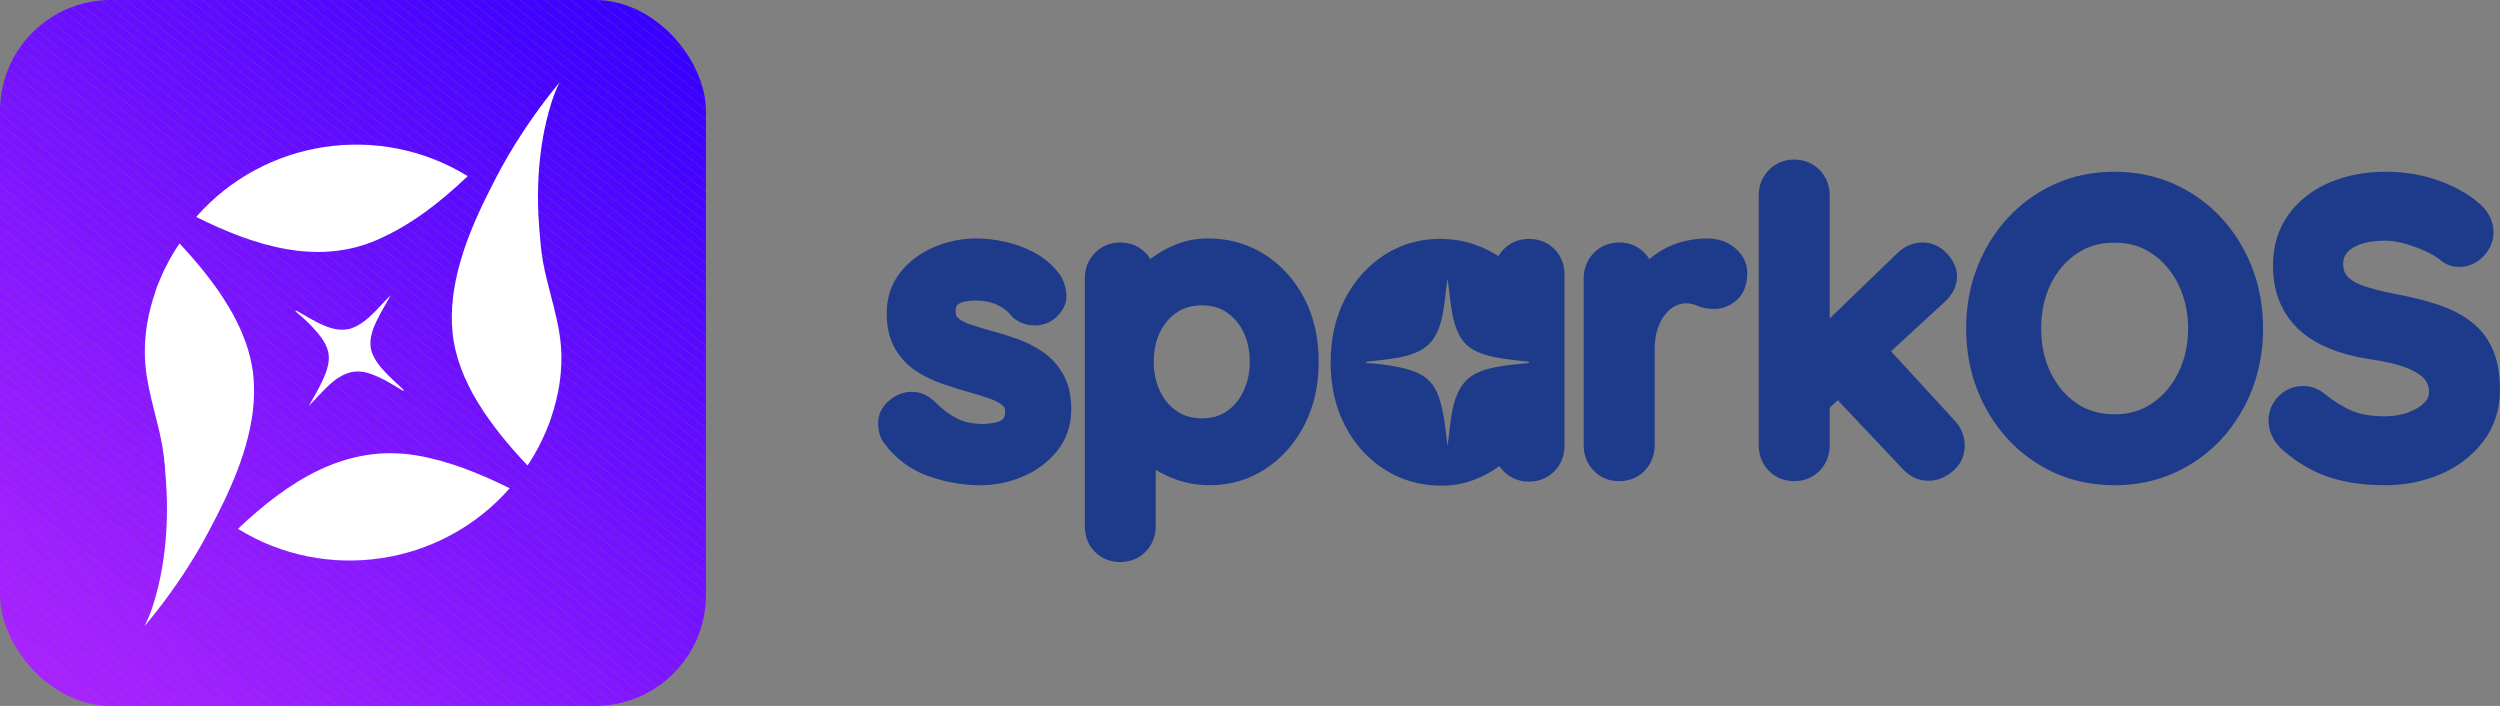 <?xml version="1.0" encoding="UTF-8"?>
<svg id="Layer_1" data-name="Layer 1" xmlns="http://www.w3.org/2000/svg" xmlns:xlink="http://www.w3.org/1999/xlink" viewBox="0 0 2808.78 793.14">
  <rect x="0" y="0" width="2808.78" height="793.14" fill="#808080" stroke="none"/>
  <defs>
    <style>
      .cls-1 {
        fill: #7513ff;
      }

      .cls-2 {
        fill: #4f07ff;
      }

      .cls-3 {
        fill: #6a0fff;
      }

      .cls-4 {
        fill: #991eff;
      }

      .cls-5 {
        fill: #7e15ff;
      }

      .cls-6 {
        fill: #951cff;
      }

      .cls-7 {
        fill: #620dff;
      }

      .cls-8 {
        fill: #5609ff;
      }

      .cls-9 {
        fill: #7713ff;
      }

      .cls-10 {
        fill: #a621ff;
      }

      .cls-11 {
        fill: #650eff;
      }

      .cls-12 {
        fill: #9e1fff;
      }

      .cls-13 {
        fill: #8818ff;
      }

      .cls-14 {
        fill: #8b19ff;
      }

      .cls-15 {
        fill: #4203ff;
      }

      .cls-16 {
        fill: #a321ff;
      }

      .cls-17 {
        fill: #8116ff;
      }

      .cls-18 {
        fill: #630dff;
      }

      .cls-19 {
        fill: #8618ff;
      }

      .cls-20 {
        fill: #3d02ff;
      }

      .cls-21 {
        fill: #961cff;
      }

      .cls-22 {
        fill: #7111ff;
      }

      .cls-23 {
        fill: #8317ff;
      }

      .cls-24 {
        fill: #5008ff;
      }

      .cls-25 {
        fill: #3e02ff;
      }

      .cls-26 {
        fill: #4805ff;
      }

      .cls-27 {
        fill: #6b10ff;
      }

      .cls-28 {
        fill: #fff;
      }

      .cls-29 {
        fill: #4705ff;
      }

      .cls-30 {
        fill: #570aff;
      }

      .cls-31 {
        fill: #a822ff;
      }

      .cls-32 {
        fill: #9f1fff;
      }

      .cls-33 {
        fill: #8718ff;
      }

      .cls-34 {
        fill: #9a1eff;
      }

      .cls-35 {
        fill: #5309ff;
      }

      .cls-36 {
        fill: #9d1fff;
      }

      .cls-37 {
        fill: #4003ff;
      }

      .cls-38 {
        fill: #8518ff;
      }

      .cls-39 {
        fill: #901bff;
      }

      .cls-40 {
        fill: none;
      }

      .cls-41 {
        fill: #8d1aff;
      }

      .cls-42 {
        fill: #4c06ff;
      }

      .cls-43 {
        fill: #a722ff;
      }

      .cls-44 {
        fill: #7c15ff;
      }

      .cls-45 {
        fill: #7011ff;
      }

      .cls-46 {
        fill: #3a01ff;
      }

      .cls-47 {
        fill: #9b1eff;
      }

      .cls-48 {
        fill: #7613ff;
      }

      .cls-49 {
        fill: #580aff;
      }

      .cls-50 {
        fill: #5509ff;
      }

      .cls-51 {
        fill: #4604ff;
      }

      .cls-52 {
        fill: #3c01ff;
      }

      .cls-53 {
        fill: #8e1aff;
      }

      .cls-54 {
        fill: #4404ff;
      }

      .cls-55 {
        fill: #8417ff;
      }

      .cls-56 {
        fill: #a421ff;
      }

      .cls-57 {
        fill: #6f11ff;
      }

      .cls-58 {
        fill: #7412ff;
      }

      .cls-59 {
        fill: #7312ff;
      }

      .cls-60 {
        fill: #680fff;
      }

      .cls-61 {
        fill: #660eff;
      }

      .cls-62 {
        fill: #6d10ff;
      }

      .cls-63 {
        fill: #9c1eff;
      }

      .cls-64 {
        fill: #a320ff;
      }

      .cls-65 {
        fill: #5108ff;
      }

      .cls-66 {
        fill: #8016ff;
      }

      .cls-67 {
        fill: #610dff;
      }

      .cls-68 {
        fill: #7f16ff;
      }

      .cls-69 {
        fill: #670eff;
      }

      .cls-70 {
        fill: #931cff;
      }

      .cls-71 {
        fill: #8217ff;
      }

      .cls-72 {
        fill: #590aff;
      }

      .cls-73 {
        fill: #8c1aff;
      }

      .cls-74 {
        fill: #7212ff;
      }

      .cls-75 {
        fill: #5c0bff;
      }

      .cls-76 {
        fill: #4504ff;
      }

      .cls-77 {
        fill: #4a06ff;
      }

      .cls-78 {
        fill: #921bff;
      }

      .cls-79 {
        fill: #3800ff;
      }

      .cls-80 {
        fill: #7b15ff;
      }

      .cls-81 {
        fill: #1e3a8b;
      }

      .cls-82 {
        fill: #4d07ff;
      }

      .cls-83 {
        fill: #5a0bff;
      }

      .cls-84 {
        fill: #941cff;
      }

      .cls-85 {
        fill: #6e10ff;
      }

      .cls-86 {
        fill: #a220ff;
      }

      .cls-87 {
        fill: #8a19ff;
      }

      .cls-88 {
        fill: #7914ff;
      }

      .cls-89 {
        fill: #5208ff;
      }

      .cls-90 {
        fill: #a120ff;
      }

      .cls-91 {
        fill: #5e0cff;
      }

      .cls-92 {
        fill: #3700ff;
      }

      .cls-93 {
        fill: #4906ff;
      }

      .cls-94 {
        fill: #3f02ff;
      }

      .cls-95 {
        fill: #8919ff;
      }

      .cls-96 {
        fill: #911bff;
      }

      .cls-97 {
        fill: #600cff;
      }

      .cls-98 {
        fill: #8f1aff;
      }

      .cls-99 {
        fill: #4e07ff;
      }

      .cls-100 {
        fill: #a521ff;
      }

      .cls-101 {
        fill: #5b0bff;
      }

      .cls-102 {
        fill: #7814ff;
      }

      .cls-103 {
        fill: #690fff;
      }

      .cls-104 {
        fill: #4103ff;
      }

      .cls-105 {
        fill: #7d15ff;
      }

      .cls-106 {
        fill: #640eff;
      }

      .cls-107 {
        fill: #971dff;
      }

      .cls-108 {
        clip-path: url(#clippath);
      }

      .cls-109 {
        fill: #981dff;
      }

      .cls-110 {
        fill: #3901ff;
      }

      .cls-111 {
        fill: #5d0cff;
      }

      .cls-112 {
        fill: #a020ff;
      }

      .cls-113 {
        fill: #7a14ff;
      }
    </style>
    <clipPath id="clippath">
      <rect class="cls-40" width="793.14" height="793.14" rx="124.57" ry="124.57"/>
    </clipPath>
  </defs>
  <path class="cls-81" d="M2800.97,393.44c-5.36-12.68-13.54-23.38-24.28-31.82-10.2-7.95-23.03-14.54-38.12-19.53-14.24-4.68-30.89-8.79-49.44-12.2-13.26-2.6-24.77-5.57-34.14-8.84-7.91-2.78-13.87-6.33-17.72-10.62-3.18-3.52-4.73-8.12-4.73-14.05,0-4.75,1.3-8.63,4.1-12.17,3.06-3.9,8.02-7.12,14.75-9.65,7.47-2.78,17.07-4.2,28.5-4.2,6.68,0,14.08,1.14,22.01,3.39,8.42,2.39,16.49,5.38,24.05,8.84,7.03,3.29,12.59,6.68,16.53,10.11.21.19.46.42.72.6,5.82,4.38,12.5,6.59,19.8,6.59,10.41,0,19.85-4.2,27.34-12.13,7.42-7.84,11.15-16.86,11.15-26.81,0-8.95-3.08-22.05-17.72-33.79-11.76-9.99-26.88-18.3-44.99-24.67-18.04-6.33-37.87-9.53-58.9-9.53-22.49,0-43.37,3.99-62.13,11.87-19.29,8.12-34.92,20.24-46.38,35.99-11.73,16.05-17.65,35.5-17.65,57.84,0,14.59,2.46,28.04,7.28,39.93,4.94,12.13,12.31,22.82,21.96,31.75,9.41,8.74,21.2,15.98,34.99,21.52,13.24,5.36,28.76,9.37,46.1,11.94,16.19,2.27,29.61,5.45,39.84,9.44,9.21,3.64,15.95,7.88,20.01,12.62,3.46,4.06,5.13,8.95,5.13,14.96,0,4.24-1.6,7.91-5.03,11.43-4.41,4.55-10.48,8.26-18.09,11.06-7.93,2.95-16.84,4.43-26.48,4.43-14.86,0-27.34-2.11-37.08-6.26-10.2-4.34-20.71-10.9-31.38-19.6-6.79-5.45-14.63-8.19-23.31-8.19-10.99,0-20.66,4.1-28.04,11.9-7.24,7.7-10.9,16.79-10.9,27.04,0,6.19,1.53,12.38,4.48,18.32,2.9,5.77,7,10.95,12.17,15.28,16.65,14.4,34.51,24.63,53.06,30.43,18.09,5.64,38.63,8.51,60.99,8.51s43.18-4.15,62.4-12.36c19.64-8.39,35.78-20.71,47.96-36.62,12.57-16.42,18.97-36.11,18.97-58.53,0-17.07-2.64-31.93-7.81-44.22ZM2530.41,300.96c-8.12-21.1-19.73-39.93-34.51-56.03-14.89-16.19-32.79-29.01-53.2-38.17-20.48-9.18-43.06-13.8-67.11-13.8s-46.66,4.61-66.97,13.82c-20.24,9.14-38.05,21.98-52.92,38.15-14.79,16.09-26.39,34.92-34.53,56.03-8.09,21.01-12.17,43.94-12.17,68.11s4.08,47.08,12.17,68.09c8.09,21.1,19.73,39.96,34.53,56.05,14.86,16.19,32.67,29.01,52.92,38.15,20.31,9.18,42.88,13.82,66.97,13.82s46.64-4.64,67.13-13.8c20.38-9.14,38.29-21.98,53.17-38.17,14.82-16.09,26.39-34.97,34.51-56.05,8.09-21.03,12.22-43.92,12.22-68.09s-4.13-47.08-12.22-68.11ZM2447.39,418.67c-7.14,14.47-17.02,26.04-29.4,34.46-12.2,8.33-26.09,12.34-42.39,12.34s-30.24-4.01-42.44-12.34c-12.5-8.51-22.05-19.76-29.17-34.39-7.12-14.68-10.74-31.4-10.74-49.67s3.62-35.34,10.74-49.86c7.12-14.49,16.63-25.67,29.17-34.21,12.2-8.33,26.09-12.36,42.44-12.36s30.19,4.04,42.39,12.36c12.38,8.39,22.26,20.01,29.4,34.44,7.28,14.68,10.97,31.38,10.97,49.63s-3.69,34.92-10.97,49.6ZM2195.46,471.84l-70.85-77.18,59.06-54.36c10.02-8.84,15.07-18.85,15.07-29.85,0-8.65-3.69-17.14-10.92-25.23-7.54-8.37-17.04-12.8-27.57-12.8s-20.8,4.24-28.71,12.15l-75.85,73.23v-138.19c0-11.18-3.78-20.78-11.32-28.57-7.49-7.68-17.35-11.76-28.52-11.76s-21.1,4.08-28.57,11.76c-7.51,7.75-11.32,17.37-11.32,28.57v280.71c0,11.25,3.8,20.85,11.32,28.55,7.47,7.68,17.35,11.73,28.57,11.73s21.03-4.06,28.57-11.73c7.35-7.63,11.27-17.49,11.27-28.55v-42.28l9.09-8.37,73.05,77.34c7.79,8.63,17.9,13.15,29.27,13.15,9.02,0,17.86-3.46,26.3-10.3,9.18-7.37,13.98-17.44,13.98-29.1,0-10.9-4.06-20.69-11.92-28.94ZM1949.16,278.51c-8.51-7.07-18.92-10.62-30.98-10.62-8.51,0-17.14,1.04-25.62,3.08-8.7,2.04-16.97,5.33-24.65,9.69-5.26,2.99-10.2,6.54-14.77,10.51-1.51-2.5-3.32-4.82-5.43-6.96-7.49-7.72-17.39-11.78-28.52-11.78s-21.08,4.06-28.55,11.78c-7.44,7.58-11.34,17.44-11.34,28.52v187.61c0,11.25,3.8,20.85,11.32,28.55,7.47,7.68,17.35,11.73,28.57,11.73s21.03-4.06,28.57-11.73c7.35-7.63,11.27-17.49,11.27-28.55v-107.67c0-9.44,1.18-17.55,3.59-24.14,2.32-6.52,5.36-11.97,9.07-16.26,3.43-4.01,7.14-6.96,11.11-8.79,3.97-1.83,7.7-2.71,11.32-2.71,4.22,0,7.91.7,10.9,2.04,6.26,2.88,13.31,4.31,20.92,4.31,9.09,0,17.49-3.25,24.95-9.6,8.05-6.86,12.15-17.35,12.15-31.14,0-7.47-2.39-18.34-13.87-27.87ZM1746.27,279.81c-7.47-7.47-17.28-11.41-28.43-11.41s-21.06,4.06-28.59,11.78c-2.27,2.37-4.2,4.87-5.77,7.56-7.63-4.99-16.28-9.23-25.86-12.73-12.29-4.38-25.81-6.61-40.16-6.61-22.61,0-43.57,6.1-62.24,18.13-18.39,11.87-33.23,28.45-44.11,49.3-10.69,20.64-16.14,44.69-16.14,71.45s5.45,50.35,16.14,70.98c10.88,20.85,25.9,37.45,44.64,49.32,18.9,12.01,40.28,18.09,63.54,18.09,12.96,0,25.28-2.18,36.57-6.52,10.83-4.17,20.5-9.39,28.71-15.54,1.39,2.04,2.95,3.94,4.73,5.77,7.49,7.68,17.37,11.73,28.55,11.73s21.1-4.06,28.52-11.73c7.54-7.7,11.34-17.3,11.34-28.55v-192.15c0-11.57-3.83-21.31-11.43-28.89ZM1657.99,419.73c-28.76,14.75-27.2,53.36-31.65,81.14-1.44-9.51-2.11-19.18-3.66-28.66-6.86-41.67-16.44-53.85-58.74-61.13-9.67-1.65-19.71-2.69-29.45-3.27.32-1.48,1.55-1.44,2.74-1.58,24.86-3.41,60.43-3.43,74.69-27.85,11.27-19.34,10.76-43.71,14.42-65.21,3.62,22.22,3.46,54.64,19.32,72.17,15.33,16.97,48.58,18,69.82,20.89,1.21.14,2.44.09,2.74,1.58-18.9,2.04-43.06,3.13-60.22,11.92ZM1465.35,335.07c-10.81-20.69-25.74-37.2-44.32-49.07-18.81-12.01-40.26-18.11-63.82-18.11-12.06,0-23.72,2.11-34.67,6.26-10.6,4.04-20.13,9.3-28.45,15.65-.51.42-1.04.83-1.55,1.23-1.51-2.41-3.27-4.71-5.31-6.79-7.49-7.75-17.37-11.8-28.57-11.8s-21.08,4.06-28.55,11.78c-7.49,7.65-11.29,17.25-11.29,28.52v278.44c0,11.48,3.97,21.5,11.36,28.87,7.44,7.44,17.3,11.43,28.48,11.43s21.1-4.08,28.57-11.76c7.37-7.63,11.27-17.49,11.27-28.55v-63.31c6.68,4.1,14.08,7.65,22.08,10.62,11.94,4.43,24.88,6.68,38.47,6.68,22.98,0,44.04-6.12,62.5-18.18,18.3-11.9,33.07-28.48,43.83-49.23,10.76-20.66,16.19-44.69,16.19-71.42s-5.43-50.72-16.21-71.26ZM1396.96,439.68c-4.64,9.69-10.83,17.07-18.85,22.52-7.79,5.26-16.86,7.81-27.69,7.81s-20.04-2.57-28.01-7.88c-8.12-5.4-14.33-12.75-19.02-22.47-4.75-9.83-7.17-21.06-7.17-33.32s2.41-23.72,7.12-33.28c4.66-9.44,10.9-16.7,19.09-22.15,7.95-5.29,17.11-7.86,27.99-7.86s19.9,2.55,27.69,7.84c8.09,5.47,14.26,12.73,18.92,22.15,4.68,9.58,7.07,20.78,7.07,33.3s-2.39,23.47-7.14,33.35ZM1194.68,420.8c-5.75-10.25-13.45-18.78-22.87-25.32-8.74-6.03-18.46-10.99-28.85-14.68-9.65-3.43-19.32-6.42-28.57-8.9-8.53-2.34-16.63-4.78-24.12-7.3-6.03-1.99-10.71-4.48-13.96-7.4-1.3-1.18-2.64-2.95-2.64-7.21s.83-6.42,1.67-7.12c2.23-2.02,4.85-3.29,7.95-3.92,4.48-.88,8.6-1.34,12.29-1.34,9.32,0,17.58,1.6,24.53,4.78,6.77,3.08,12.01,7.07,15.93,12.13.42.58.9,1.07,1.39,1.55,6.08,5.61,13.68,8.79,22.63,9.44.97.07,1.95.09,2.92.09,8.12,0,15.47-2.55,21.82-7.61,12.22-9.9,13.96-20.82,13.26-28.29-.86-8.6-3.62-16.23-8.28-22.59-.09-.09-.16-.19-.23-.28-7.42-9.55-16.72-17.32-27.64-23.17-10.37-5.5-21.36-9.55-32.74-12.06-11.13-2.46-21.98-3.71-32.23-3.71-16.49,0-32.42,3.25-47.42,9.65-15.33,6.54-28.06,16.05-37.82,28.25-10.27,12.82-15.47,28.48-15.47,46.45,0,15.56,3.18,28.87,9.46,39.54,6.1,10.46,14.19,18.99,24,25.32,9,5.87,19.04,10.69,29.82,14.31,9.86,3.36,19.76,6.49,29.64,9.35,8.7,2.3,16.67,4.8,23.65,7.37,5.96,2.18,10.69,4.75,14.05,7.68,1.25,1.11,2.46,2.67,2.46,6.38,0,4.06-.77,6.98-2.11,8.26-2.34,2.16-5.01,3.52-8.16,4.15-4.73.9-9.11,1.51-12.99,1.79-12.31-.02-22.47-2.04-30.29-5.94-8.42-4.2-16.63-10.27-24.42-18.09-7.3-7.28-15.31-11.34-23.77-12.04-1.04-.09-2.11-.12-3.15-.12-7.07,0-13.77,1.95-20.13,5.91-13.94,8.93-17.28,19.78-17.6,27.32-.42,9.51,1.72,17.67,6.61,24.47,13.29,17.74,30.26,30.26,50.46,37.29,19.11,6.63,38.52,9.99,57.72,9.99,15.82,0,31.47-3.13,46.57-9.32,15.49-6.35,28.59-15.91,38.96-28.36,10.99-13.19,16.53-29.2,16.53-47.59,0-15.44-2.95-28.59-8.88-39.1Z"/>
  <g class="cls-108">
    <polygon class="cls-31" points="0 727.81 80.68 793.14 0 793.14 0 727.81"/>
    <polygon class="cls-31" points="0 716.26 94.94 793.14 80.68 793.14 0 727.81 0 716.26"/>
    <polygon class="cls-43" points="0 704.71 109.2 793.14 94.94 793.14 0 716.26 0 704.71"/>
    <polygon class="cls-43" points="0 693.17 123.46 793.14 109.2 793.14 0 704.71 0 693.17"/>
    <polygon class="cls-10" points="0 681.62 137.72 793.14 123.46 793.14 0 693.17 0 681.62"/>
    <polygon class="cls-10" points="0 670.08 151.98 793.14 137.72 793.14 0 681.62 0 670.08"/>
    <polygon class="cls-100" points="0 658.53 166.23 793.14 151.98 793.14 0 670.08 0 658.53"/>
    <polygon class="cls-56" points="0 646.98 180.49 793.14 166.23 793.14 0 658.53 0 646.98"/>
    <polygon class="cls-16" points="0 635.44 194.75 793.14 180.49 793.14 0 646.98 0 635.44"/>
    <polygon class="cls-64" points="0 623.89 209.01 793.14 194.75 793.14 0 635.44 0 623.89"/>
    <polygon class="cls-86" points="0 612.34 223.27 793.14 209.01 793.14 0 623.89 0 612.34"/>
    <polygon class="cls-90" points="0 600.8 237.53 793.14 223.27 793.14 0 612.34 0 600.8"/>
    <polygon class="cls-112" points="0 589.25 251.79 793.14 237.53 793.14 0 600.8 0 589.25"/>
    <polygon class="cls-32" points="0 577.7 266.05 793.14 251.79 793.14 0 589.25 0 577.7"/>
    <polygon class="cls-12" points="0 566.16 280.3 793.14 266.05 793.14 0 577.7 0 566.16"/>
    <polygon class="cls-12" points="0 554.61 294.56 793.14 280.3 793.14 0 566.16 0 554.61"/>
    <polygon class="cls-36" points="0 543.06 308.82 793.14 294.56 793.14 0 554.61 0 543.06"/>
    <polygon class="cls-63" points="0 531.52 323.08 793.14 308.82 793.14 0 543.06 0 531.52"/>
    <polygon class="cls-47" points="0 519.97 337.34 793.14 323.08 793.14 0 531.52 0 519.97"/>
    <polygon class="cls-34" points="0 508.43 351.6 793.14 337.34 793.14 0 519.97 0 508.43"/>
    <polygon class="cls-4" points="0 496.88 365.86 793.14 351.6 793.14 0 508.43 0 496.88"/>
    <polygon class="cls-109" points="0 485.33 380.11 793.14 365.86 793.14 0 496.88 0 485.33"/>
    <polygon class="cls-107" points="0 473.79 394.37 793.14 380.11 793.14 0 485.33 0 473.79"/>
    <polygon class="cls-107" points="0 462.24 408.63 793.14 394.37 793.14 0 473.79 0 462.24"/>
    <polygon class="cls-21" points="0 450.69 422.89 793.14 408.63 793.14 0 462.24 0 450.69"/>
    <polygon class="cls-6" points="0 439.15 437.15 793.14 422.89 793.14 0 450.69 0 439.15"/>
    <polygon class="cls-84" points="0 427.6 451.41 793.14 437.15 793.14 0 439.15 0 427.6"/>
    <polygon class="cls-70" points="0 416.05 465.67 793.14 451.41 793.14 0 427.6 0 416.05"/>
    <polygon class="cls-78" points="0 404.51 479.93 793.14 465.67 793.14 0 416.05 0 404.51"/>
    <polygon class="cls-96" points="0 392.96 494.18 793.14 479.93 793.14 0 404.51 0 392.96"/>
    <polygon class="cls-39" points="0 381.41 508.44 793.14 494.18 793.14 0 392.96 0 381.41"/>
    <polygon class="cls-98" points="0 369.87 522.7 793.14 508.44 793.14 0 381.41 0 369.87"/>
    <polygon class="cls-53" points="0 358.32 536.96 793.14 522.7 793.14 0 369.87 0 358.32"/>
    <polygon class="cls-41" points="0 346.78 551.22 793.14 536.96 793.14 0 358.32 0 346.78"/>
    <polygon class="cls-73" points="0 335.23 565.48 793.14 551.22 793.14 0 346.78 0 335.23"/>
    <polygon class="cls-14" points="0 323.68 579.74 793.14 565.48 793.14 0 335.23 0 323.68"/>
    <polygon class="cls-87" points="0 312.14 593.99 793.14 579.74 793.14 0 323.68 0 312.14"/>
    <polygon class="cls-95" points="0 300.59 608.25 793.14 593.99 793.14 0 312.14 0 300.59"/>
    <polygon class="cls-13" points="0 289.04 622.51 793.14 608.25 793.14 0 300.59 0 289.04"/>
    <polygon class="cls-33" points="0 277.5 636.77 793.14 622.51 793.14 0 289.04 0 277.5"/>
    <polygon class="cls-19" points="0 265.95 651.03 793.14 636.77 793.14 0 277.5 0 265.95"/>
    <polygon class="cls-38" points="0 254.4 665.29 793.14 651.03 793.14 0 265.95 0 254.4"/>
    <polygon class="cls-55" points="0 242.86 679.55 793.14 665.29 793.14 0 254.4 0 242.86"/>
    <polygon class="cls-23" points="0 231.31 693.8 793.14 679.55 793.14 0 242.86 0 231.31"/>
    <polygon class="cls-71" points="0 219.76 708.06 793.14 693.8 793.14 0 231.31 0 219.76"/>
    <polygon class="cls-17" points="0 208.22 722.32 793.14 708.06 793.14 0 219.76 0 208.22"/>
    <polygon class="cls-66" points="0 196.67 736.58 793.14 722.32 793.14 0 208.22 0 196.67"/>
    <polygon class="cls-68" points="0 185.13 750.53 792.89 750.32 793.14 736.58 793.14 0 196.67 0 185.13"/>
    <polygon class="cls-5" points="0 173.58 756.17 785.92 750.53 792.89 0 185.13 0 173.58"/>
    <polygon class="cls-105" points="0 162.03 761.82 778.94 756.17 785.92 0 173.58 0 162.03"/>
    <polygon class="cls-44" points="0 150.49 767.47 771.97 761.82 778.94 0 162.03 0 150.49"/>
    <polygon class="cls-80" points="0 138.94 773.12 765 767.47 771.97 0 150.49 0 138.94"/>
    <polygon class="cls-113" points="0 127.39 778.76 758.02 773.12 765 0 138.94 0 127.39"/>
    <polygon class="cls-88" points="0 115.85 784.41 751.05 778.76 758.02 0 127.39 0 115.85"/>
    <polygon class="cls-102" points="0 104.3 790.06 744.08 784.41 751.05 0 115.85 0 104.3"/>
    <polygon class="cls-9" points="0 92.75 793.14 735.03 793.14 740.26 790.06 744.08 0 104.3 0 92.75"/>
    <polygon class="cls-48" points="0 81.21 793.14 723.48 793.14 735.03 0 92.75 0 81.21"/>
    <polygon class="cls-1" points="0 69.66 793.14 711.94 793.14 723.48 0 81.21 0 69.66"/>
    <polygon class="cls-58" points="0 58.11 793.14 700.39 793.14 711.94 0 69.66 0 58.11"/>
    <polygon class="cls-59" points="0 52.88 3.09 49.07 793.14 688.84 793.14 700.39 0 58.11 0 52.88"/>
    <polygon class="cls-74" points="3.09 49.07 8.73 42.09 793.14 677.3 793.14 688.84 3.09 49.07"/>
    <polygon class="cls-22" points="8.73 42.09 14.38 35.12 793.14 665.75 793.14 677.3 8.73 42.09"/>
    <polygon class="cls-45" points="14.38 35.12 20.03 28.15 793.14 654.2 793.14 665.75 14.38 35.12"/>
    <polygon class="cls-57" points="20.03 28.15 25.67 21.17 793.14 642.66 793.14 654.2 20.03 28.15"/>
    <polygon class="cls-85" points="25.67 21.17 31.32 14.2 793.14 631.11 793.14 642.66 25.67 21.17"/>
    <polygon class="cls-62" points="31.32 14.2 36.97 7.23 793.14 619.56 793.14 631.11 31.32 14.2"/>
    <polygon class="cls-27" points="36.97 7.23 42.62 .25 793.14 608.02 793.14 619.56 36.97 7.23"/>
    <polygon class="cls-3" points="42.62 .25 42.82 0 56.56 0 793.14 596.47 793.14 608.02 42.62 .25"/>
    <polygon class="cls-103" points="70.82 0 793.14 584.92 793.14 596.47 56.56 0 70.82 0"/>
    <polygon class="cls-60" points="85.08 0 793.14 573.38 793.14 584.92 70.82 0 85.08 0"/>
    <polygon class="cls-69" points="99.34 0 793.14 561.83 793.14 573.38 85.08 0 99.34 0"/>
    <polygon class="cls-61" points="113.6 0 793.14 550.29 793.14 561.83 99.34 0 113.6 0"/>
    <polygon class="cls-11" points="127.86 0 793.14 538.74 793.14 550.29 113.6 0 127.86 0"/>
    <polygon class="cls-106" points="142.11 0 793.14 527.19 793.14 538.74 127.86 0 142.11 0"/>
    <polygon class="cls-18" points="156.37 0 793.14 515.65 793.14 527.19 142.11 0 156.37 0"/>
    <polygon class="cls-7" points="170.63 0 793.14 504.1 793.14 515.65 156.37 0 170.63 0"/>
    <polygon class="cls-67" points="184.89 0 793.14 492.55 793.14 504.1 170.63 0 184.89 0"/>
    <polygon class="cls-97" points="199.15 0 793.14 481.01 793.14 492.55 184.89 0 199.15 0"/>
    <polygon class="cls-91" points="213.41 0 793.14 469.46 793.14 481.01 199.15 0 213.41 0"/>
    <polygon class="cls-111" points="227.67 0 793.14 457.91 793.14 469.46 213.41 0 227.67 0"/>
    <polygon class="cls-75" points="241.92 0 793.14 446.37 793.14 457.91 227.67 0 241.92 0"/>
    <polygon class="cls-101" points="256.18 0 793.14 434.82 793.14 446.37 241.92 0 256.18 0"/>
    <polygon class="cls-83" points="270.44 0 793.14 423.27 793.14 434.82 256.18 0 270.44 0"/>
    <polygon class="cls-72" points="284.7 0 793.14 411.73 793.14 423.27 270.44 0 284.7 0"/>
    <polygon class="cls-49" points="298.96 0 793.14 400.18 793.14 411.73 284.7 0 298.96 0"/>
    <polygon class="cls-30" points="313.22 0 793.14 388.64 793.14 400.18 298.96 0 313.22 0"/>
    <polygon class="cls-8" points="327.48 0 793.14 377.09 793.14 388.64 313.22 0 327.48 0"/>
    <polygon class="cls-50" points="341.74 0 793.14 365.54 793.14 377.09 327.48 0 341.74 0"/>
    <polygon class="cls-35" points="355.99 0 793.14 354 793.14 365.54 341.74 0 355.99 0"/>
    <polygon class="cls-89" points="370.25 0 793.14 342.45 793.14 354 355.99 0 370.25 0"/>
    <polygon class="cls-65" points="384.51 0 793.14 330.9 793.14 342.45 370.25 0 384.51 0"/>
    <polygon class="cls-24" points="398.77 0 793.14 319.36 793.14 330.9 384.51 0 398.77 0"/>
    <polygon class="cls-2" points="413.03 0 793.14 307.81 793.14 319.36 398.77 0 413.03 0"/>
    <polygon class="cls-99" points="427.29 0 793.14 296.26 793.14 307.81 413.03 0 427.29 0"/>
    <polygon class="cls-82" points="441.55 0 793.14 284.72 793.14 296.26 427.29 0 441.55 0"/>
    <polygon class="cls-42" points="455.8 0 793.14 273.17 793.14 284.72 441.55 0 455.8 0"/>
    <polygon class="cls-77" points="470.06 0 793.14 261.62 793.14 273.17 455.8 0 470.06 0"/>
    <polygon class="cls-93" points="484.32 0 793.14 250.08 793.14 261.62 470.06 0 484.32 0"/>
    <polygon class="cls-26" points="498.58 0 793.14 238.53 793.14 250.08 484.32 0 498.58 0"/>
    <polygon class="cls-29" points="512.84 0 793.14 226.99 793.14 238.53 498.58 0 512.84 0"/>
    <polygon class="cls-51" points="527.1 0 793.14 215.44 793.14 226.99 512.84 0 527.1 0"/>
    <polygon class="cls-76" points="541.36 0 793.14 203.89 793.14 215.44 527.1 0 541.36 0"/>
    <polygon class="cls-54" points="555.62 0 793.14 192.35 793.14 203.89 541.36 0 555.62 0"/>
    <polygon class="cls-15" points="569.87 0 793.14 180.8 793.14 192.35 555.62 0 569.87 0"/>
    <polygon class="cls-104" points="584.13 0 793.14 169.25 793.14 180.8 569.87 0 584.13 0"/>
    <polygon class="cls-37" points="598.39 0 793.14 157.71 793.14 169.25 584.13 0 598.39 0"/>
    <polygon class="cls-94" points="612.65 0 793.14 146.16 793.14 157.71 598.39 0 612.65 0"/>
    <polygon class="cls-25" points="626.91 0 793.14 134.61 793.14 146.16 612.65 0 626.91 0"/>
    <polygon class="cls-20" points="641.17 0 793.14 123.07 793.14 134.61 626.91 0 641.17 0"/>
    <polygon class="cls-52" points="655.43 0 793.14 111.52 793.14 123.07 641.17 0 655.43 0"/>
    <polygon class="cls-46" points="669.68 0 793.14 99.97 793.14 111.52 655.43 0 669.68 0"/>
    <polygon class="cls-110" points="683.94 0 793.14 88.43 793.14 99.97 669.68 0 683.94 0"/>
    <polygon class="cls-79" points="698.2 0 793.14 76.88 793.14 88.43 683.94 0 698.2 0"/>
    <polygon class="cls-92" points="712.46 0 793.14 65.34 793.14 76.88 698.2 0 712.46 0"/>
    <polygon class="cls-92" points="793.14 65.34 712.46 0 793.14 0 793.14 65.34"/>
  </g>
  <g>
    <path class="cls-28" d="M525.49,197.9c-30.82,29.34-64.02,55.36-102.75,72-66.26,28.47-136.66,6.61-202.34-26.16,76.78-87.45,206.01-106.85,305.09-45.84Z"/>
    <path class="cls-28" d="M572.67,548.57c-76.86,87.49-206.25,106.81-305.34,45.6,56.69-53.56,120.93-95.68,200.29-82.57,34.73,5.74,70.29,19.72,105.05,36.97Z"/>
    <path class="cls-28" d="M453.33,439.34c-13.51-7.89-30.02-18.97-45.67-21.55-26.24-4.33-44.09,21.98-60.61,38.17,3.67-7,7.97-13.71,11.58-20.75,15.86-30.91,15.48-43.66-8.96-69.15-5.57-5.81-11.72-11.42-17.87-16.57.93-.83,1.73-.18,2.59.29,18.09,9.91,41.64,27.28,63,18.11,16.93-7.27,28.51-23.65,41.45-36.05-8.48,16.47-24.43,37.82-22.53,57.18,1.83,18.71,23.35,35.64,35.98,47.95.7.69,1.55,1.26,1.03,2.39Z"/>
    <path class="cls-28" d="M162.71,397.06c-.29-23.23,4.03-46.43,11.52-68.38,1.19-3.47,2.2-7.32,3.87-10.59.05-.09.06-.17.1-.26.22-.54.45-1.1.67-1.64.41-1.02.83-2.05,1.26-3.05.09-.21.18-.43.27-.64.2-.49.4-.95.61-1.41.41-.96.83-1.92,1.26-2.87.17-.42.36-.82.55-1.2.56-1.25,1.13-2.48,1.74-3.73.71-1.51,1.47-3.02,2.22-4.52.47-.9.93-1.81,1.41-2.7.47-.92.96-1.83,1.44-2.76.62-1.14,1.25-2.25,1.89-3.38.06-.16.16-.32.26-.47.46-.79.91-1.58,1.38-2.37.09-.14.16-.3.25-.45.22-.38.46-.77.69-1.16.15-.27.31-.55.47-.8.1-.17.19-.31.29-.47.46-.79.94-1.56,1.42-2.33.05-.06.08-.15.15-.22.15-.27.31-.55.49-.81,1.54-2.48,3.14-4.94,4.81-7.37,41.98,45.12,78.15,95.76,83.04,150.11,4.57,50.78-14.38,103.1-39.79,153.25-7.93,15.64-16.01,31.09-25.06,46.14-8.95,14.88-18.53,29.39-28.69,43.48-9.15,12.68-18.77,25.01-28.85,36.96,3.49-6.99,6.38-13.89,8.84-21.29,2.56-7.73,4.75-15.57,6.64-23.49,2.48-10.37,4.44-20.86,5.93-31.42,1.83-12.9,2.97-25.89,3.49-38.9.61-15.31.35-30.65-.7-45.94-.92-13.46-1.77-26.96-4.06-40.27-2.24-13.01-5.5-25.82-8.72-38.62-4.6-18.26-9.18-36.65-10.61-55.49-.28-3.63-.43-7.27-.48-10.91Z"/>
    <path class="cls-28" d="M630.72,399.1c.47,23.22-3.65,46.47-10.97,68.47-1.16,3.48-2.15,7.33-3.79,10.62-.04.09-.05.17-.1.26-.22.54-.44,1.1-.66,1.64-.4,1.02-.82,2.06-1.23,3.06-.09.22-.18.43-.27.65-.2.49-.4.95-.6,1.42-.4.96-.82,1.93-1.24,2.88-.17.42-.35.83-.54,1.2-.55,1.26-1.11,2.49-1.71,3.75-.7,1.52-1.45,3.04-2.18,4.54-.46.91-.92,1.81-1.39,2.71-.46.93-.94,1.84-1.42,2.78-.61,1.15-1.23,2.26-1.86,3.39-.06.16-.16.32-.25.48-.45.79-.9,1.59-1.36,2.38-.09.14-.16.31-.24.45-.22.39-.46.77-.68,1.17-.14.27-.31.55-.47.8-.1.17-.19.31-.29.48-.46.79-.93,1.57-1.4,2.34-.04.06-.08.15-.14.22-.14.27-.31.55-.48.82-1.52,2.5-3.1,4.97-4.75,7.41-42.35-44.78-78.92-95.13-84.24-149.44-4.98-50.74,13.54-103.21,38.56-153.56,7.8-15.7,15.76-31.22,24.68-46.34,8.83-14.95,18.29-29.54,28.34-43.71,9.04-12.75,18.57-25.16,28.55-37.19-3.43,7.02-6.27,13.94-8.66,21.36-2.5,7.75-4.62,15.61-6.45,23.54-2.39,10.39-4.27,20.9-5.68,31.46-1.73,12.91-2.76,25.91-3.17,38.93-.48,15.32-.1,30.66,1.07,45.93,1.03,13.45,1.99,26.95,4.39,40.24,2.35,12.99,5.71,25.77,9.03,38.54,4.74,18.22,9.47,36.58,11.05,55.4.31,3.63.49,7.27.57,10.9Z"/>
  </g>
</svg>